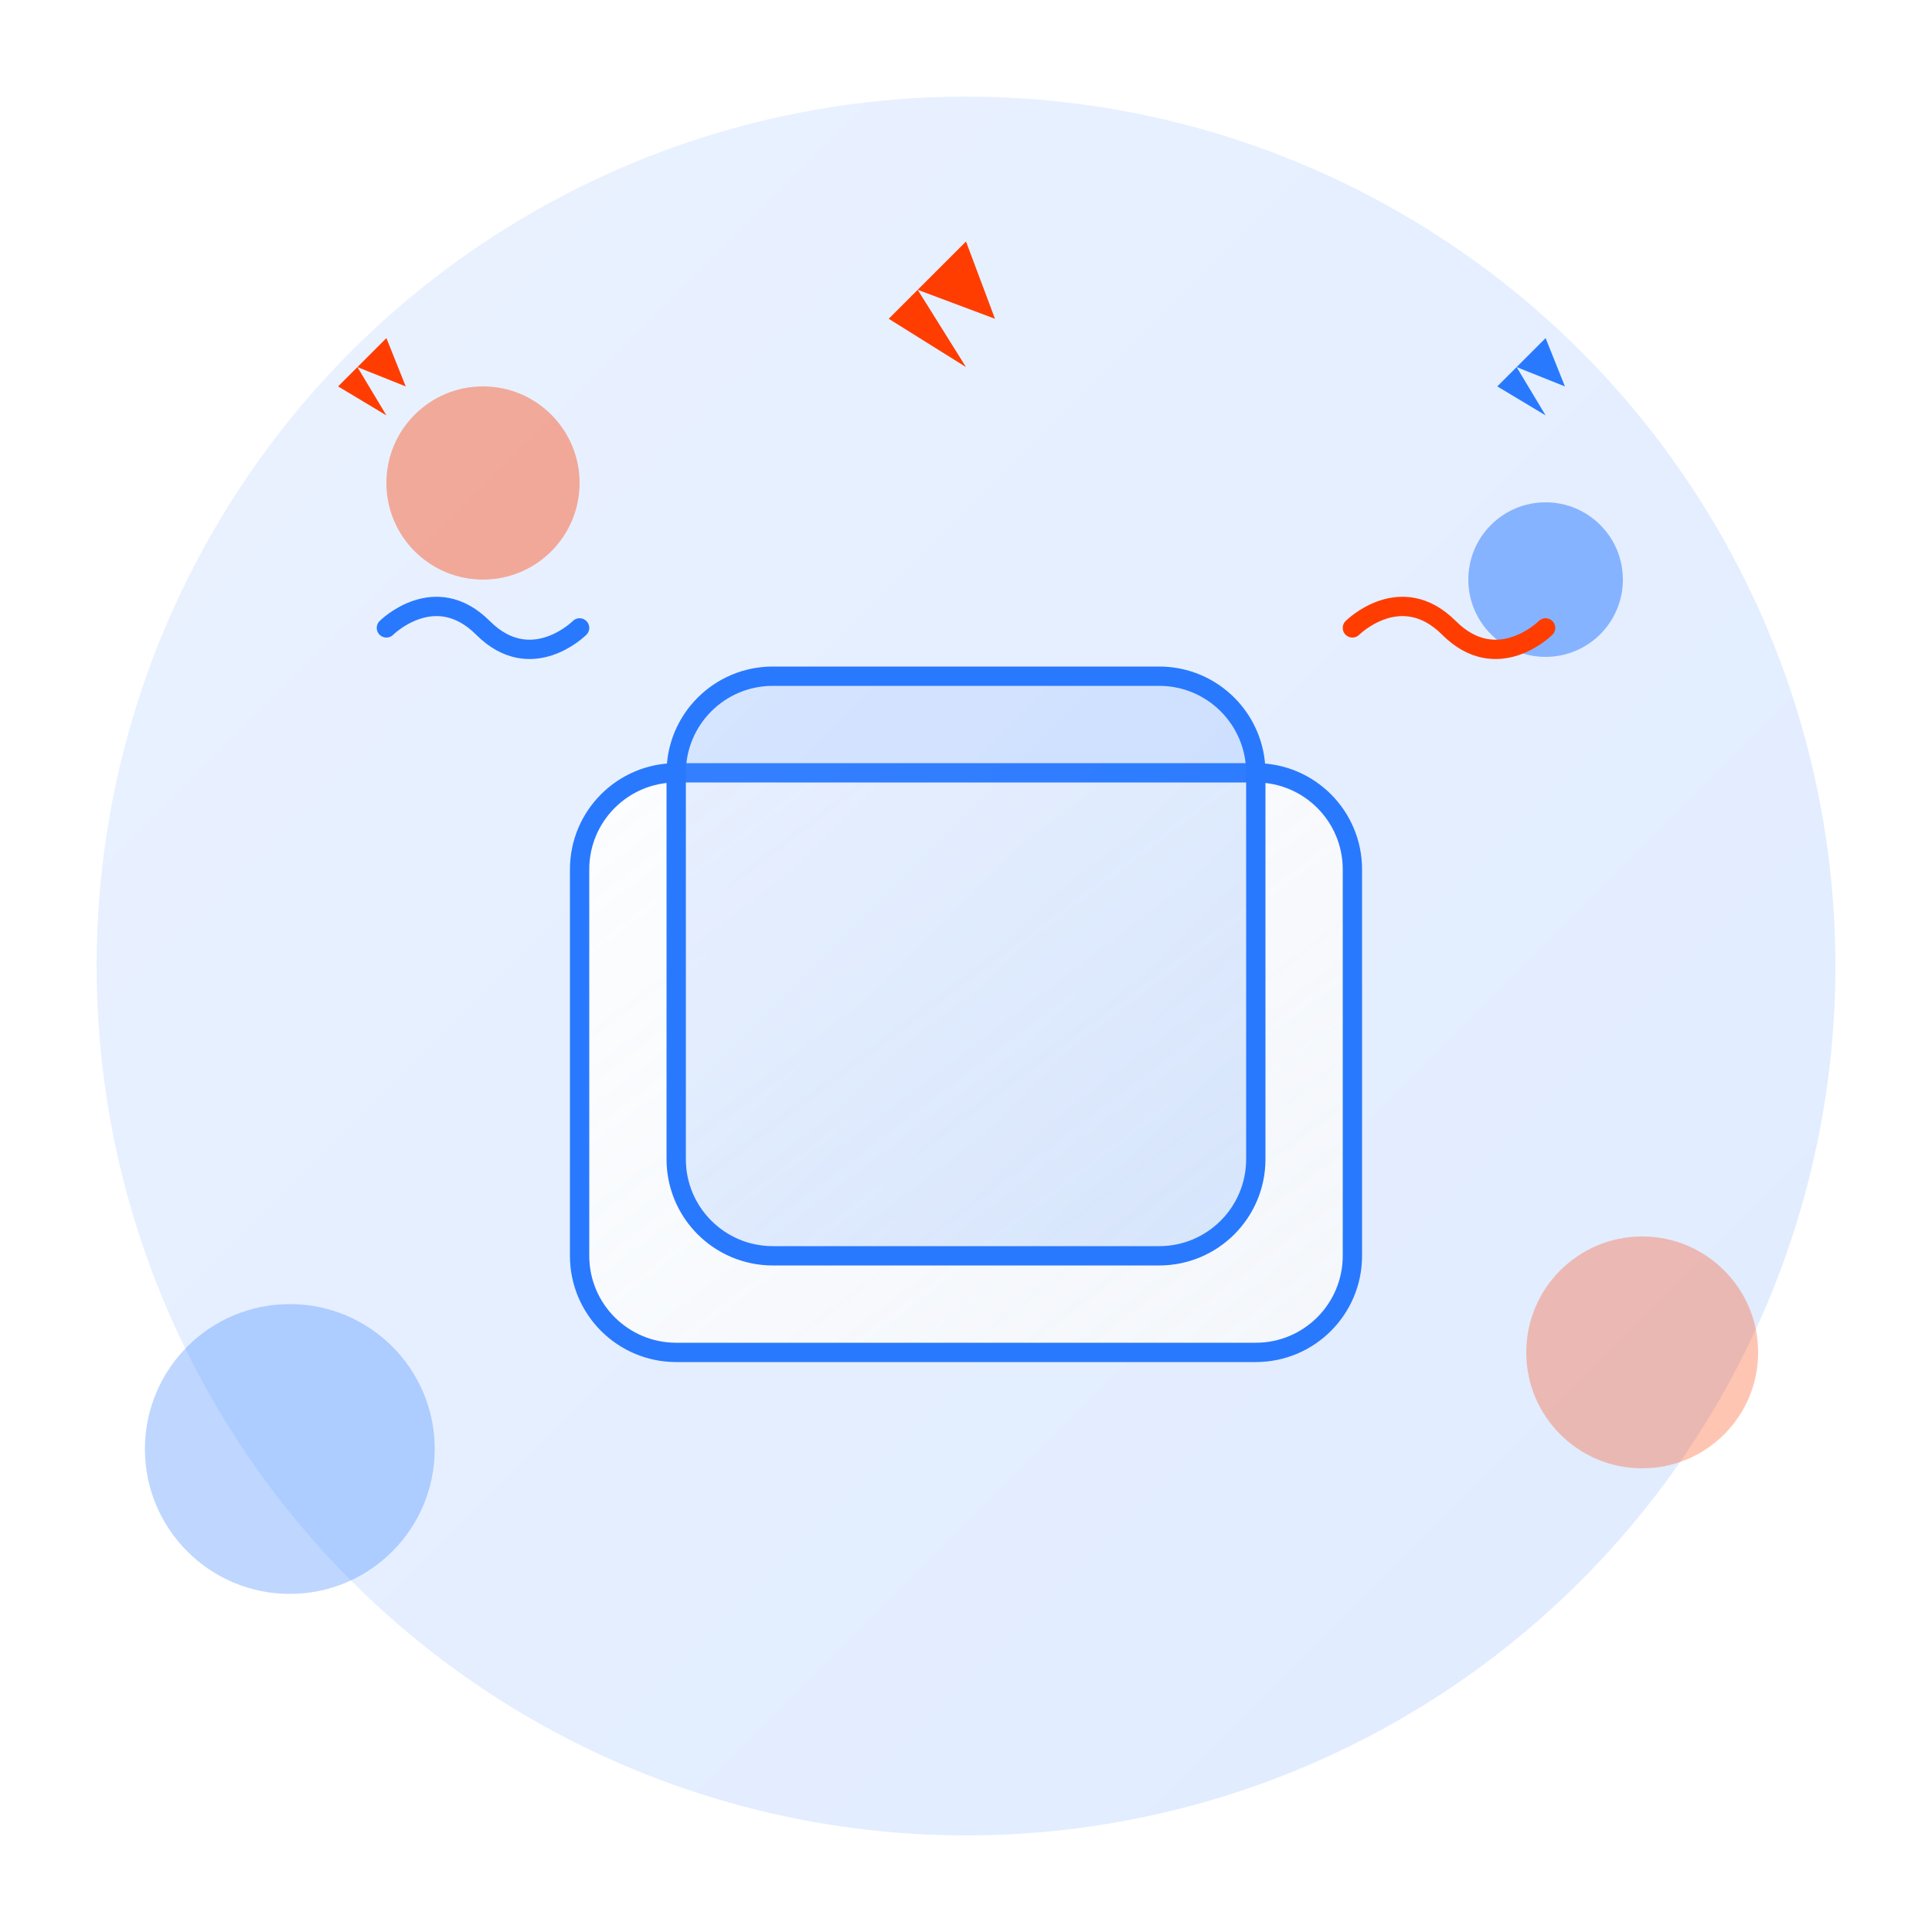 <svg width="200" height="200" viewBox="0 0 200 200" fill="none" xmlns="http://www.w3.org/2000/svg">
  <defs>
    <linearGradient id="bgGradient" x1="0%" y1="0%" x2="100%" y2="100%">
      <stop offset="0%" stop-color="#75a7ff" />
      <stop offset="100%" stop-color="#2979ff" />
    </linearGradient>
    <linearGradient id="cardGradient" x1="0%" y1="0%" x2="100%" y2="100%">
      <stop offset="0%" stop-color="#FFFFFF" stop-opacity="0.9" />
      <stop offset="100%" stop-color="#F8F9FA" stop-opacity="0.8" />
    </linearGradient>
    <filter id="shadow" x="-5%" y="-5%" width="110%" height="110%">
      <feDropShadow dx="0" dy="4" stdDeviation="4" flood-color="#000000" flood-opacity="0.15"/>
    </filter>
    <linearGradient id="accentGradient" x1="0%" y1="0%" x2="100%" y2="100%">
      <stop offset="0%" stop-color="#ff7539" />
      <stop offset="100%" stop-color="#ff3d00" />
    </linearGradient>
  </defs>
  
  <!-- Background circle -->
  <circle cx="100" cy="100" r="90" fill="url(#bgGradient)" opacity="0.15"/>
  
  <!-- Decorative circles -->
  <circle cx="50" cy="50" r="10" fill="#FF3D00" fill-opacity="0.4"/>
  <circle cx="160" cy="60" r="8" fill="#2979ff" fill-opacity="0.5"/>
  <circle cx="30" cy="150" r="15" fill="#2979ff" fill-opacity="0.3"/>
  <circle cx="170" cy="140" r="12" fill="#FF3D00" fill-opacity="0.3"/>
  
  <!-- Main cards with shadow -->
  <path d="M130 80H70C64.477 80 60 84.477 60 90V130C60 135.523 64.477 140 70 140H130C135.523 140 140 135.523 140 130V90C140 84.477 135.523 80 130 80Z" fill="url(#cardGradient)" filter="url(#shadow)" stroke="#2979ff" stroke-width="2"/>
  <path d="M120 70H80C74.477 70 70 74.477 70 80V120C70 125.523 74.477 130 80 130H120C125.523 130 130 125.523 130 120V80C130 74.477 125.523 70 120 70Z" fill="url(#bgGradient)" fill-opacity="0.15" filter="url(#shadow)" stroke="#2979ff" stroke-width="2"/>
  
  <!-- Card lines -->
  <path d="M85 100H115" stroke="url(#accentGradient)" stroke-width="2.5" stroke-linecap="round"/>
  <path d="M85 110H115" stroke="url(#accentGradient)" stroke-width="2.5" stroke-linecap="round"/>
  <path d="M85 90H115" stroke="url(#accentGradient)" stroke-width="2.5" stroke-linecap="round"/>
  
  <!-- Decorative elements -->
  <path d="M40 65C40 65 45 60 50 65C55 70 60 65 60 65" stroke="#2979ff" stroke-width="2" stroke-linecap="round"/>
  <path d="M140 65C140 65 145 60 150 65C155 70 160 65 160 65" stroke="#FF3D00" stroke-width="2" stroke-linecap="round"/>
  
  <!-- Stars -->
  <path d="M40 35L42 40L37 38L40 43L35 40L40 35Z" fill="#FF3D00"/>
  <path d="M160 35L162 40L157 38L160 43L155 40L160 35Z" fill="#2979ff"/>
  <path d="M100 25L103 33L95 30L100 38L92 33L100 25Z" fill="#FF3D00"/>
</svg> 